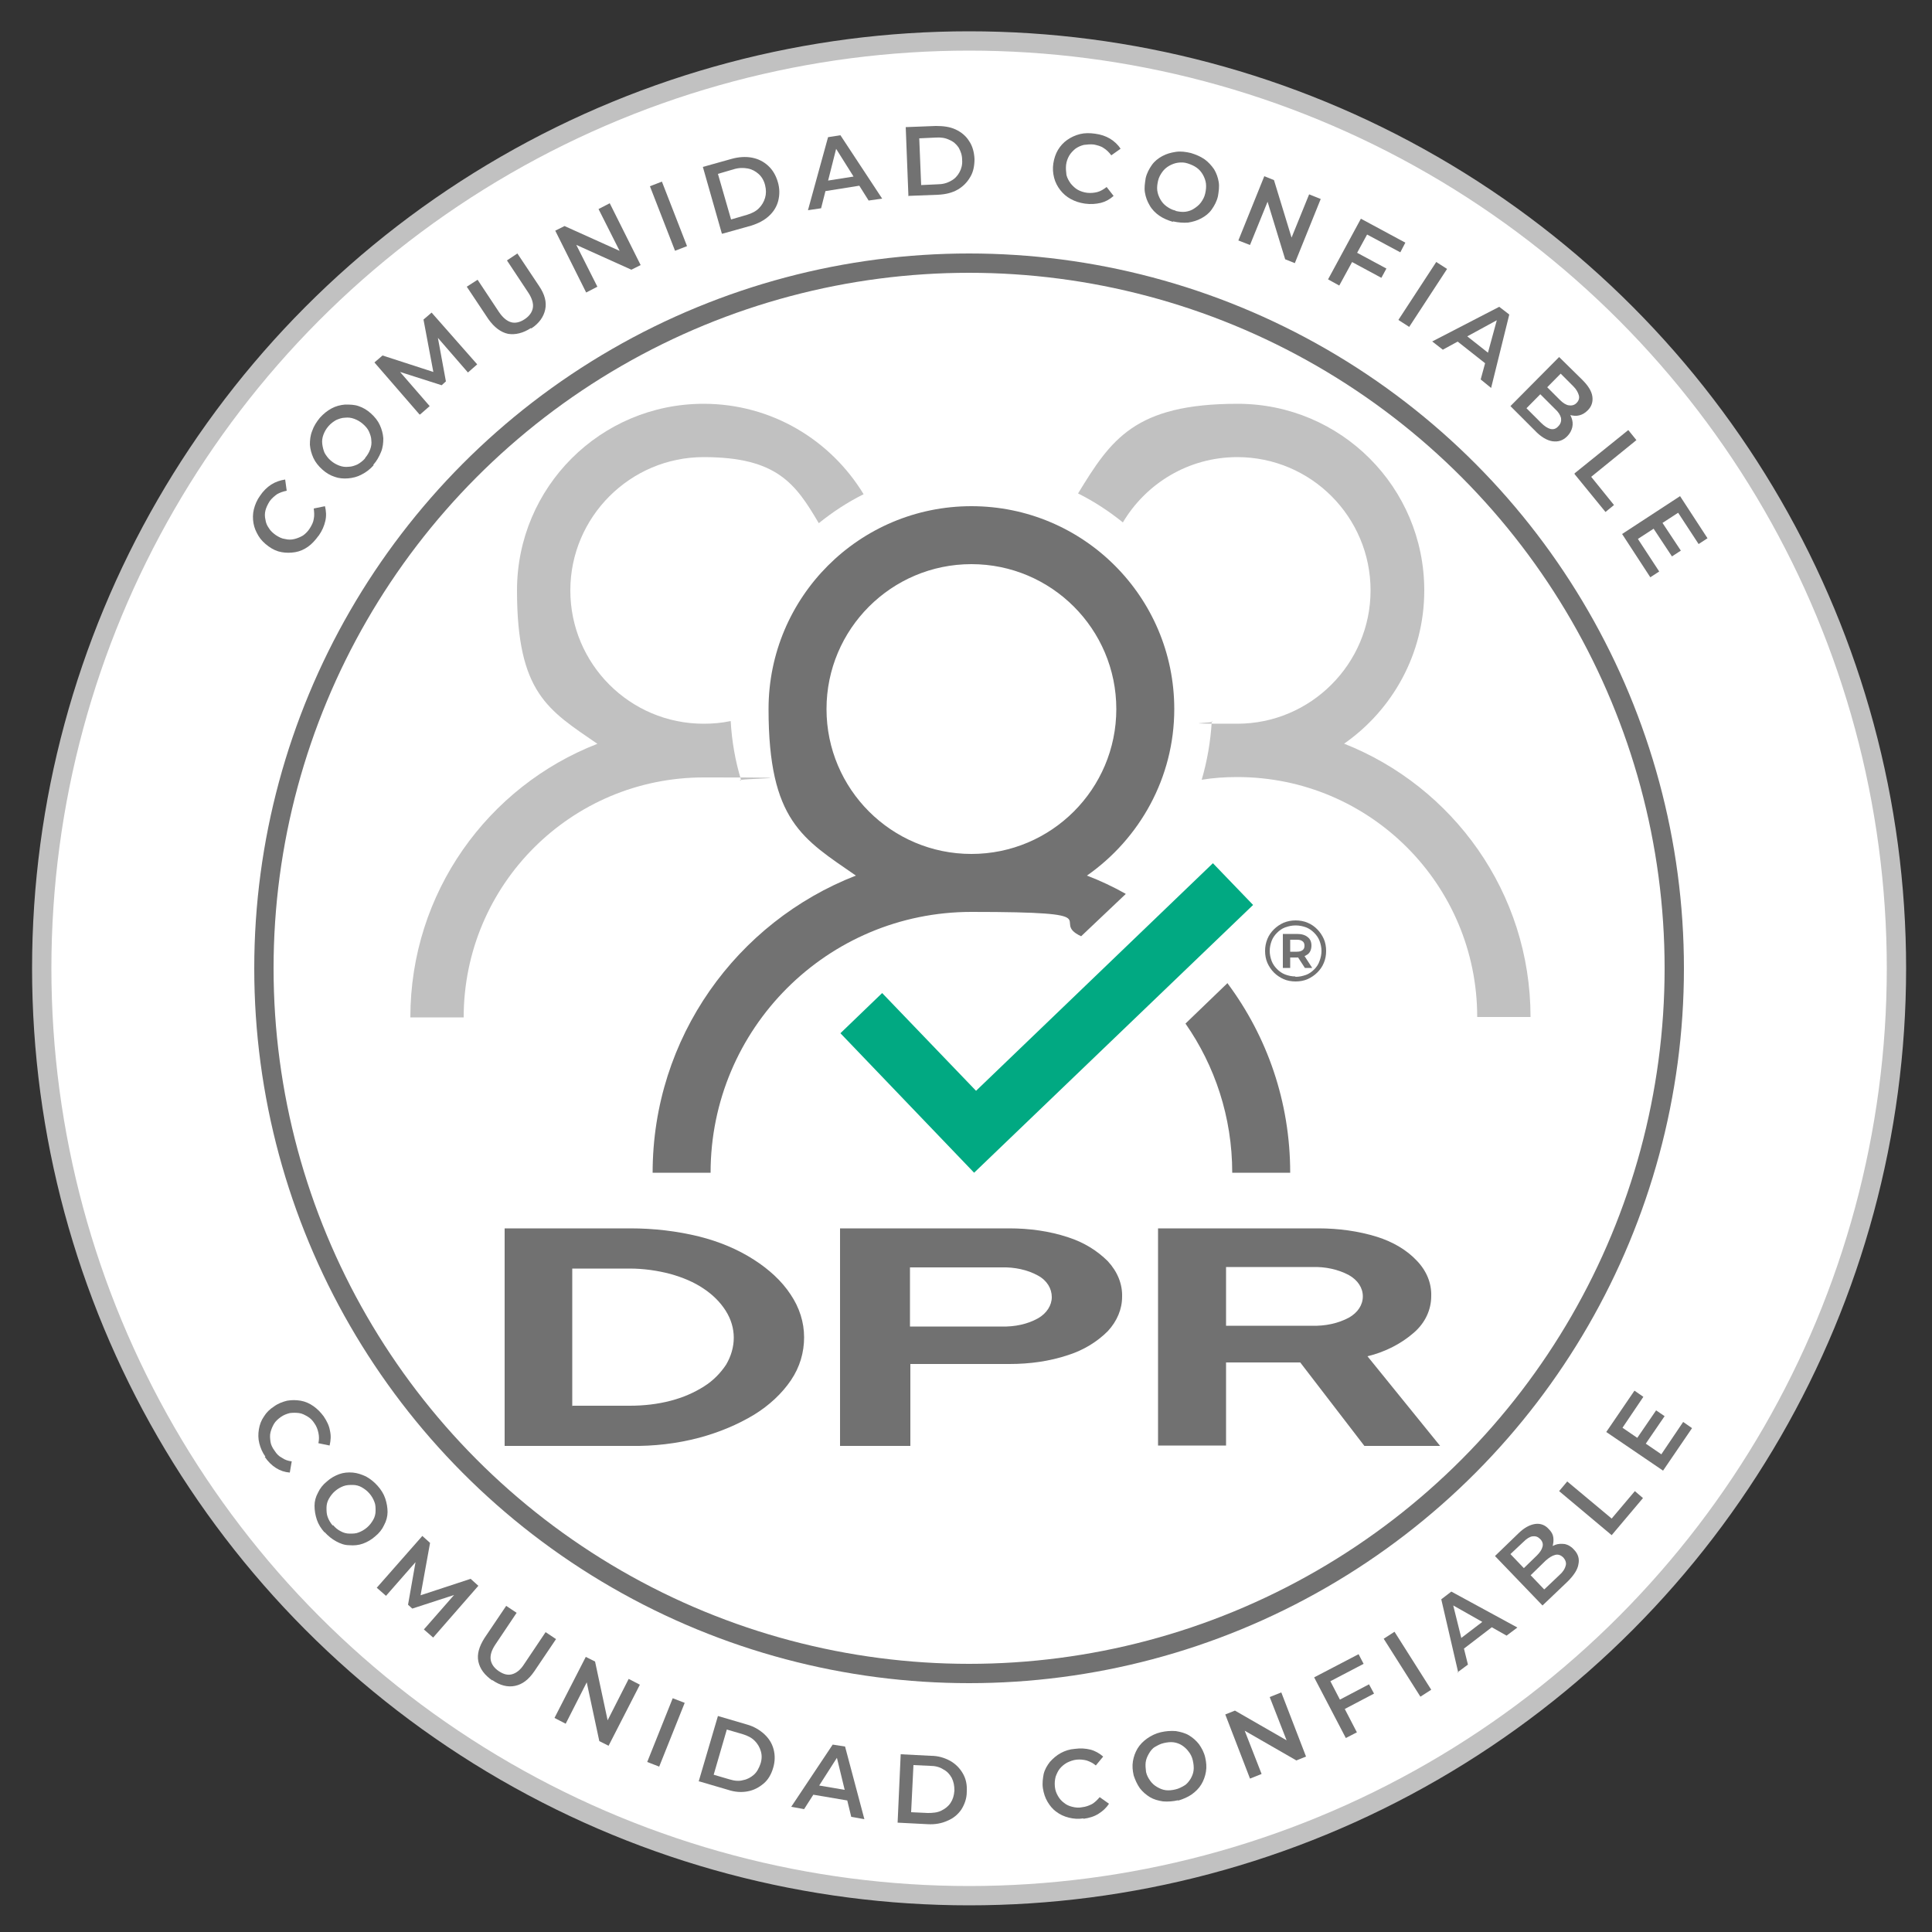 <?xml version="1.0" encoding="UTF-8"?>
<svg id="Capa_1" xmlns="http://www.w3.org/2000/svg" version="1.1" viewBox="0 0 500 500">
  <rect x="0" y="0" width="500" height="500" fill="#333333" stroke="none"/>
  <!-- Generator: Adobe Illustrator 29.2.1, SVG Export Plug-In . SVG Version: 2.1.0 Build 116)  -->
  <defs>
    <style>
      .st0 {
        fill: #727272;
      }

      .st1 {
        fill: #fff;
        stroke: #c1c1c1;
      }

      .st1, .st2 {
        stroke-miterlimit: 10;
        stroke-width: 5px;
      }

      .st3, .st4 {
        fill: #c1c1c1;
      }

      .st2 {
        fill: none;
        stroke: #717171;
      }

      .st5 {
        fill: #717171;
      }

      .st4 {
        opacity: .5;
      }

      .st4, .st6 {
        display: none;
      }

      .st7 {
        fill: #01a982;
      }
    </style>
  </defs>
  <circle class="st1" cx="250.8" cy="250.6" r="240"/>
  <circle class="st2" cx="250.8" cy="250.6" r="182.5"/>
  <g>
    <g>
      <g id="Path_1886">
        <path class="st5" d="M148.2,363.8h14.8c3.6,0,7.2-.4,10.6-1.3,3.1-.8,6.1-2.1,8.6-3.7,2.4-1.5,4.3-3.5,5.7-5.6,1.3-2.2,2-4.6,2-7,0-2.4-.7-4.8-2.1-7-1.4-2.2-3.3-4.1-5.7-5.7-2.5-1.7-5.4-2.9-8.6-3.8-3.4-.9-7-1.4-10.6-1.4h-14.8v35.6ZM130.6,374.2v-56.3h32.6c6,0,12,.7,17.7,2.1,5.2,1.3,10,3.3,14.2,6,3.9,2.5,7.2,5.5,9.5,9,2.3,3.4,3.5,7.2,3.5,11.1,0,3.9-1.1,7.7-3.4,11.1-2.3,3.4-5.6,6.5-9.5,8.9-4.3,2.6-9.1,4.6-14.3,6-5.7,1.5-11.7,2.2-17.7,2.1h-32.6Z"/>
      </g>
      <g id="Path_1887">
        <path class="st5" d="M217.4,374.2v-56.3h43.8c5.2,0,10.4.7,15.2,2.3,4.1,1.3,7.6,3.5,10.3,6.2,2.5,2.7,3.8,5.9,3.7,9.2,0,3.2-1.3,6.3-3.7,8.9-2.7,2.7-6.2,4.9-10.3,6.2-4.8,1.6-9.9,2.3-15.1,2.3h-25.7v21.2h-18.1ZM235.5,343.3h23.7c3.4.1,6.7-.6,9.4-2.1,2.3-1.3,3.6-3.4,3.6-5.5,0-2.2-1.2-4.3-3.6-5.6-2.7-1.5-6.1-2.2-9.4-2.1h-23.7v15.4Z"/>
      </g>
      <g id="Path_1888">
        <path class="st5" d="M299.7,374.2v-56.3h41.5c5.2,0,10.4.7,15.2,2.2,4.1,1.3,7.7,3.4,10.3,6.2,2.5,2.6,3.8,5.8,3.7,9.1,0,3.5-1.5,6.9-4.5,9.5-3.2,2.8-7.4,5-12,6.1l18.8,23.2h-19.6l-16.6-21.6h-19.2v21.5h-17.6ZM317.3,343.1h22.3c3.4.1,6.7-.6,9.5-2.1,2.3-1.3,3.6-3.3,3.6-5.5,0-2.2-1.3-4.2-3.6-5.5-2.8-1.5-6.1-2.2-9.5-2.1h-22.3v15.1Z"/>
      </g>
    </g>
    <g>
      <polygon class="st7" points="313.9 223.4 252.6 282.3 228.3 257 217.5 267.4 252.1 303.5 324.3 234.2 313.9 223.4"/>
      <path class="st0" d="M291.3,231.3c-3.2-1.8-6.6-3.4-10-4.7,13.6-9.5,22.6-25.3,22.6-43.1,0-29-23.5-52.5-52.5-52.5s-52.5,23.5-52.5,52.5,8.9,33.6,22.6,43.1c-30.8,12-52.6,41.9-52.6,76.9h15c0-37.3,30.2-67.5,67.5-67.5s19.8,2.3,28.4,6.3l11.5-10.9ZM213.9,183.5c0-20.7,16.8-37.5,37.5-37.5s37.5,16.8,37.5,37.5-16.8,37.5-37.5,37.5-37.5-16.8-37.5-37.5Z"/>
      <path class="st0" d="M317.7,254.4l-10.9,10.5c7.6,10.9,12.1,24.2,12.1,38.6h15c0-18.4-6-35.3-16.2-49Z"/>
    </g>
    <path class="st5" d="M335.3,254c-1.1,0-2.2-.2-3.1-.6s-1.8-1-2.5-1.7c-.7-.7-1.3-1.6-1.7-2.5s-.6-2-.6-3.1.2-2.1.6-3.1c.4-1,1-1.8,1.7-2.5.7-.7,1.6-1.3,2.5-1.7,1-.4,2-.6,3.1-.6s2.2.2,3.1.6c1,.4,1.8,1,2.5,1.7.7.7,1.3,1.6,1.7,2.5s.6,2,.6,3.1-.2,2.2-.6,3.1c-.4,1-1,1.8-1.7,2.5s-1.6,1.3-2.5,1.7-2,.6-3.1.6ZM335.3,252.8c1,0,1.8-.2,2.7-.5.8-.3,1.5-.8,2.1-1.4.6-.6,1.1-1.3,1.4-2.2.3-.8.5-1.7.5-2.6s-.2-1.8-.5-2.6c-.3-.8-.8-1.5-1.4-2.1-.6-.6-1.3-1.1-2.1-1.4-.8-.3-1.7-.5-2.7-.5s-1.8.2-2.7.5c-.8.3-1.5.8-2.1,1.4-.6.6-1.1,1.3-1.4,2.1-.3.8-.5,1.7-.5,2.6s.2,1.8.5,2.6c.3.8.8,1.5,1.4,2.1.6.6,1.3,1.1,2.1,1.4.8.3,1.7.5,2.6.5ZM332,250.5v-8.8h3.7c1.2,0,2.1.3,2.7.8.7.5,1,1.3,1,2.2s-.3,1.8-1,2.3c-.7.5-1.6.8-2.7.8h-1.8v2.7h-1.9ZM333.9,246.3h1.7c.6,0,1.1-.1,1.5-.4.4-.3.5-.7.5-1.2s-.2-.9-.5-1.1c-.4-.3-.8-.4-1.5-.4h-1.7v3.1ZM337.7,250.5l-2.2-3.4h1.9l2.2,3.4h-1.9Z"/>
  </g>
  <g class="st6">
    <path class="st0" d="M82.4,138.7c-.8,1.1-1.7,2.1-2.7,2.8-1,.7-2.1,1.2-3.3,1.4-1.2.2-2.4.2-3.5,0-1.2-.2-2.3-.7-3.4-1.5-1.1-.8-2-1.7-2.6-2.7-.6-1-1.1-2.1-1.3-3.3-.2-1.2-.2-2.4.1-3.6.3-1.2.8-2.4,1.6-3.5.8-1.2,1.8-2.2,2.9-2.9s2.3-1.1,3.6-1.3l.4,2.9c-1,.2-1.8.5-2.5.9-.7.5-1.4,1.1-1.9,1.8-.5.8-.9,1.6-1.1,2.4-.2.8-.2,1.6,0,2.4.1.8.4,1.5.9,2.2.4.7,1.1,1.3,1.8,1.8.8.5,1.5.9,2.4,1,.8.2,1.6.2,2.4,0,.8-.2,1.5-.5,2.2-.9.7-.5,1.3-1.1,1.8-1.9.5-.8.9-1.6,1-2.4.2-.9.1-1.8,0-2.7l2.9-.6c.3,1.2.4,2.5.1,3.8s-.8,2.5-1.7,3.8Z"/>
    <path class="st0" d="M96.7,120.4c-.9,1-1.9,1.8-3.1,2.4-1.1.6-2.3.9-3.5,1-1.2.1-2.4,0-3.5-.4-1.2-.4-2.2-1-3.2-1.9-1-.9-1.8-1.9-2.3-3-.5-1.1-.8-2.2-.9-3.4,0-1.2.1-2.4.6-3.6.4-1.2,1.1-2.3,2-3.4.9-1,1.9-1.8,3-2.4,1.1-.6,2.3-.9,3.5-1,1.2,0,2.4,0,3.5.4,1.2.4,2.2,1,3.2,1.9,1,.9,1.8,1.9,2.3,3,.5,1.1.8,2.2.9,3.4,0,1.2-.1,2.4-.6,3.6s-1.1,2.3-2,3.3ZM94.5,118.5c.6-.7,1-1.4,1.3-2.2.3-.8.4-1.6.3-2.3,0-.8-.3-1.6-.6-2.3s-.9-1.4-1.6-2-1.4-1-2.2-1.3c-.8-.3-1.6-.4-2.4-.3-.8,0-1.6.3-2.3.6-.7.4-1.4.9-2,1.6-.6.7-1,1.4-1.3,2.2-.3.8-.4,1.6-.3,2.4s.3,1.6.6,2.3c.4.7.9,1.4,1.6,2,.7.6,1.4,1,2.2,1.3.8.3,1.6.4,2.4.3.8,0,1.6-.3,2.3-.6.7-.4,1.4-.9,2-1.6Z"/>
    <path class="st0" d="M108.6,107.3l-11.7-13.5,2.1-1.8,14.5,4.7-1.1.9-2.8-14.9,2.1-1.8,11.8,13.4-2.4,2.1-8.5-9.8.5-.4,2.3,12.5-1.1,1-12.2-3.9.6-.5,8.5,9.8-2.4,2.1Z"/>
    <path class="st0" d="M137.4,84.9c-2,1.3-4,1.8-5.9,1.5-1.9-.4-3.6-1.7-5.1-3.8l-5.6-8.4,2.8-1.8,5.5,8.3c1,1.5,2.1,2.4,3.2,2.7,1.1.3,2.3,0,3.5-.8,1.2-.8,1.9-1.8,2.1-2.9.2-1.1-.2-2.5-1.2-4l-5.5-8.3,2.7-1.8,5.6,8.4c1.5,2.2,2,4.2,1.6,6.1-.4,1.9-1.6,3.6-3.6,4.9Z"/>
    <path class="st0" d="M151.7,75.7l-8-16,2.4-1.2,16.2,7.3-1.2.6-6.2-12.3,2.9-1.5,8,16-2.4,1.2-16.2-7.3,1.2-.6,6.2,12.3-2.9,1.5Z"/>
    <path class="st0" d="M174.7,64.9l-6.5-16.7,3.1-1.2,6.5,16.7-3.1,1.2Z"/>
    <path class="st0" d="M186.8,60.4l-4.9-17.2,7.5-2.1c1.8-.5,3.6-.6,5.2-.3,1.6.3,3,1,4.2,2.1,1.2,1.1,2,2.5,2.5,4.2.5,1.7.5,3.3.1,4.9-.4,1.5-1.2,2.8-2.4,3.9-1.2,1.1-2.7,1.9-4.6,2.5l-7.5,2.1ZM189.2,56.8l4.1-1.2c1.3-.4,2.3-.9,3.1-1.7.8-.8,1.3-1.7,1.6-2.7.3-1,.3-2.1,0-3.3-.3-1.2-.9-2.2-1.7-2.9-.8-.7-1.7-1.2-2.8-1.4-1.1-.2-2.3-.2-3.6.2l-4.1,1.2,3.4,11.8Z"/>
    <path class="st0" d="M209.1,54.4l5.2-18.9,3.2-.5,10.8,16.4-3.5.5-9.3-14.8,1.3-.2-4.3,17-3.4.5ZM212.1,49.7l.5-2.7,9.5-1.5,1.3,2.4-11.3,1.8Z"/>
    <path class="st0" d="M235.1,50.8l-.7-17.9,7.8-.3c1.9,0,3.6.2,5.1.9,1.5.7,2.7,1.7,3.5,3,.9,1.3,1.3,2.9,1.4,4.6,0,1.8-.3,3.4-1.1,4.7-.8,1.4-1.9,2.5-3.3,3.3-1.4.8-3.1,1.2-5,1.3l-7.8.3ZM238.3,47.9l4.3-.2c1.3,0,2.5-.3,3.5-.9,1-.5,1.7-1.3,2.2-2.2.5-.9.8-2,.7-3.2,0-1.3-.4-2.3-.9-3.2-.6-.9-1.4-1.6-2.4-2-1-.5-2.2-.7-3.5-.6l-4.3.2.5,12.2Z"/>
    <path class="st0" d="M280.8,52.7c-1.4-.2-2.6-.6-3.7-1.2-1.1-.6-2-1.4-2.7-2.3-.7-.9-1.3-2-1.6-3.2s-.4-2.4-.2-3.7.6-2.5,1.2-3.5c.6-1,1.4-1.9,2.4-2.6,1-.7,2.1-1.2,3.3-1.5,1.2-.3,2.5-.3,3.9-.1,1.5.2,2.7.6,3.9,1.3,1.1.7,2,1.5,2.7,2.6l-2.4,1.7c-.6-.8-1.2-1.4-2-1.9-.7-.5-1.6-.7-2.5-.9-.9-.1-1.8,0-2.6.1-.8.2-1.5.5-2.2,1-.6.5-1.2,1.1-1.6,1.8-.4.7-.7,1.5-.8,2.4-.1.9,0,1.8.1,2.6.2.8.6,1.5,1.1,2.2.5.6,1.1,1.2,1.8,1.6.7.4,1.6.7,2.5.8.9.1,1.8,0,2.6-.2.8-.2,1.6-.7,2.4-1.3l1.8,2.3c-1,.9-2.1,1.5-3.3,1.8-1.3.3-2.6.4-4.1.2Z"/>
    <path class="st0" d="M303.5,57.4c-1.3-.4-2.5-.9-3.5-1.6-1-.7-1.9-1.6-2.5-2.7-.6-1-1-2.1-1.2-3.3-.2-1.2,0-2.4.2-3.7.3-1.3.9-2.4,1.6-3.4.7-1,1.6-1.7,2.7-2.3,1.1-.6,2.2-.9,3.5-1.1s2.6,0,3.9.3c1.3.4,2.5.9,3.5,1.6,1,.7,1.8,1.6,2.5,2.6.6,1,1,2.1,1.2,3.3.2,1.2,0,2.5-.2,3.7-.3,1.3-.9,2.4-1.6,3.4-.7,1-1.6,1.7-2.7,2.3s-2.2.9-3.4,1.1c-1.3.1-2.5,0-3.9-.3ZM304.3,54.6c.9.2,1.7.3,2.5.2.8-.1,1.6-.4,2.2-.8s1.3-.9,1.8-1.6.9-1.4,1.1-2.3c.2-.9.3-1.7.2-2.6-.1-.8-.4-1.6-.8-2.3-.4-.7-.9-1.3-1.6-1.8-.7-.5-1.4-.8-2.3-1.1s-1.7-.3-2.5-.2-1.6.4-2.3.8-1.3.9-1.8,1.6-.9,1.4-1.1,2.3c-.2.9-.3,1.7-.2,2.5s.4,1.6.8,2.3c.4.7.9,1.3,1.6,1.8.7.5,1.4.9,2.3,1.1Z"/>
    <path class="st0" d="M320.5,62.2l6.7-16.6,2.5,1,5.2,17-1.3-.5,5.2-12.8,3,1.2-6.7,16.6-2.5-1-5.2-17,1.3.5-5.2,12.8-3.1-1.2Z"/>
    <path class="st0" d="M346.6,73.9l-2.9-1.6,8.5-15.7,11.5,6.2-1.3,2.5-8.6-4.6-7.2,13.2ZM351,65.3l7.8,4.2-1.3,2.4-7.8-4.2,1.3-2.4Z"/>
    <path class="st0" d="M361.9,82.8l9.8-15,2.8,1.8-9.8,15-2.8-1.8Z"/>
    <path class="st0" d="M370.6,88.4l17.4-9,2.6,2-4.7,19-2.7-2.2,4.6-16.9,1,.8-15.4,8.4-2.7-2.1ZM376.1,87.5l2.3-1.5,7.6,6-.9,2.6-9-7.1Z"/>
    <path class="st0" d="M390.9,105.1l12.6-12.7,6,5.9c1.5,1.5,2.4,2.9,2.6,4.3s-.2,2.6-1.2,3.6c-.7.7-1.4,1.1-2.2,1.3s-1.6.1-2.4-.1c-.8-.3-1.5-.7-2.1-1.3l1-.3c.7.7,1.2,1.5,1.5,2.3.3.8.4,1.6.2,2.5-.2.8-.6,1.6-1.3,2.3-1.1,1.1-2.3,1.5-3.8,1.3-1.4-.2-3-1.1-4.6-2.8l-6.3-6.3ZM395,105.6l3.8,3.8c.9.9,1.7,1.4,2.4,1.6.8.2,1.5,0,2.1-.7.6-.6.8-1.3.7-2.1-.2-.8-.7-1.6-1.6-2.4l-4-4,1.8-1.8,3.5,3.5c.8.8,1.6,1.3,2.3,1.4s1.4,0,2-.6c.6-.6.8-1.3.6-2-.2-.7-.6-1.5-1.4-2.3l-3.3-3.3-8.9,9Z"/>
    <path class="st0" d="M407.5,122.5l13.9-11.2,2.1,2.6-11.7,9.5,5.9,7.3-2.2,1.8-8-9.8Z"/>
    <path class="st0" d="M423.9,139.5l5.5,8.4-2.3,1.5-7.3-11.2,15-9.8,7.1,10.9-2.3,1.5-5.3-8.1-10.3,6.7ZM430.1,135.1l4.9,7.4-2.3,1.5-4.9-7.4,2.3-1.5Z"/>
  </g>
  <g class="st6">
    <path class="st0" d="M68.7,377c-.8-1.1-1.3-2.3-1.6-3.5-.3-1.2-.3-2.4-.1-3.6.2-1.2.6-2.3,1.3-3.3.6-1,1.5-1.9,2.6-2.6,1.1-.8,2.2-1.2,3.4-1.5,1.2-.2,2.3-.2,3.5,0,1.2.2,2.3.7,3.3,1.4,1,.7,1.9,1.6,2.7,2.7.8,1.2,1.4,2.4,1.6,3.7.3,1.3.2,2.5-.1,3.8l-2.9-.6c.2-.9.2-1.8,0-2.7-.2-.9-.5-1.7-1-2.4-.5-.8-1.1-1.4-1.8-1.8s-1.4-.8-2.2-.9-1.6-.1-2.4,0c-.8.2-1.6.5-2.3,1s-1.4,1.1-1.8,1.8c-.4.7-.7,1.4-.9,2.2s-.1,1.6,0,2.4.5,1.6,1.1,2.4c.5.8,1.1,1.4,1.9,1.8.7.5,1.6.8,2.5.9l-.5,2.9c-1.3-.1-2.5-.5-3.6-1.2s-2.1-1.7-2.9-2.9Z"/>
    <path class="st0" d="M84,396.6c-.9-1-1.6-2.1-2-3.3-.4-1.2-.6-2.4-.6-3.6,0-1.2.3-2.3.9-3.4.5-1.1,1.3-2.1,2.3-2.9,1-.9,2.1-1.5,3.2-1.9,1.1-.4,2.3-.5,3.5-.4,1.2.1,2.3.5,3.4,1,1.1.6,2.1,1.4,3,2.4.9,1,1.6,2.1,2,3.3.4,1.2.6,2.4.6,3.5s-.3,2.3-.9,3.4c-.5,1.1-1.3,2.1-2.3,2.9-1,.9-2.1,1.5-3.2,1.9-1.1.4-2.3.5-3.5.4-1.2,0-2.3-.4-3.4-1-1.1-.6-2.1-1.4-3-2.4ZM86.2,394.7c.6.7,1.2,1.2,2,1.6.7.4,1.5.6,2.3.6.8,0,1.6,0,2.3-.3.8-.3,1.5-.7,2.2-1.3.7-.6,1.2-1.3,1.6-2,.4-.7.6-1.5.6-2.3,0-.8,0-1.6-.3-2.3-.3-.8-.7-1.5-1.3-2.2-.6-.7-1.3-1.2-2-1.6-.7-.4-1.5-.6-2.3-.6-.8,0-1.6,0-2.4.3-.8.3-1.5.7-2.2,1.3-.7.6-1.2,1.3-1.6,2-.4.7-.6,1.5-.6,2.3s0,1.6.3,2.4.7,1.5,1.3,2.2Z"/>
    <path class="st0" d="M97.6,410.8l11.7-13.3,2,1.8-2.7,14.9-1.1-.9,14.3-4.7,2,1.8-11.7,13.4-2.4-2.1,8.5-9.7.5.4-12,3.9-1.1-1,2.2-12.5.6.5-8.5,9.7-2.4-2.1Z"/>
    <path class="st0" d="M127.4,434.9c-2-1.4-3.2-3-3.6-4.9-.4-1.9.2-3.9,1.6-6.1l5.6-8.3,2.7,1.8-5.5,8.2c-1,1.5-1.4,2.8-1.2,4,.2,1.1.9,2.1,2.1,2.9,1.2.8,2.3,1.1,3.4.8,1.1-.3,2.2-1.1,3.2-2.7l5.5-8.2,2.7,1.8-5.6,8.3c-1.5,2.2-3.1,3.4-5,3.8s-3.9-.1-5.9-1.5Z"/>
    <path class="st0" d="M143.5,444.6l8.1-15.8,2.4,1.2,3.7,17.3-1.2-.6,6.2-12.2,2.9,1.5-8.1,15.8-2.4-1.2-3.7-17.3,1.2.6-6.2,12.2-2.9-1.5Z"/>
    <path class="st0" d="M167.5,456l6.6-16.5,3.1,1.2-6.6,16.5-3.1-1.2Z"/>
    <path class="st0" d="M180.8,461.1l5-17,7.5,2.2c1.8.5,3.3,1.4,4.5,2.5,1.2,1.1,2,2.4,2.4,3.9s.4,3.1-.1,4.8c-.5,1.7-1.3,3.1-2.5,4.1s-2.5,1.7-4.1,2c-1.6.3-3.3.2-5.1-.4l-7.5-2.2ZM184.7,459.3l4.1,1.2c1.3.4,2.5.5,3.5.2,1.1-.2,2-.7,2.8-1.4s1.3-1.7,1.7-2.8c.4-1.2.4-2.3.1-3.3-.3-1-.8-1.9-1.6-2.7-.8-.8-1.8-1.3-3.1-1.7l-4.1-1.2-3.4,11.7Z"/>
    <path class="st0" d="M204.7,467.7l10.8-16.2,3.2.5,5,18.8-3.4-.6-4.1-16.9,1.3.2-9.4,14.7-3.3-.6ZM209,464.2l1.3-2.4,9.4,1.6.4,2.7-11.2-1.9Z"/>
    <path class="st0" d="M232.3,471.7l.8-17.7,7.8.4c1.9,0,3.5.5,5,1.3,1.4.8,2.5,1.9,3.3,3.3s1.1,2.9,1,4.7c0,1.8-.6,3.3-1.4,4.6-.9,1.3-2.1,2.3-3.6,2.9-1.5.7-3.2,1-5.1.9l-7.8-.4ZM235.8,469l4.3.2c1.3,0,2.5-.1,3.5-.6,1-.5,1.8-1.1,2.4-2s.9-1.9,1-3.2c0-1.3-.2-2.3-.7-3.3-.5-.9-1.2-1.7-2.2-2.2-.9-.6-2.1-.9-3.4-.9l-4.3-.2-.6,12.2Z"/>
    <path class="st0" d="M280.4,470.6c-1.4.2-2.6.1-3.8-.2s-2.3-.8-3.2-1.5c-1-.7-1.7-1.6-2.3-2.6-.6-1-1-2.2-1.2-3.5-.2-1.3,0-2.6.2-3.7.3-1.2.9-2.2,1.6-3.1.8-.9,1.7-1.7,2.8-2.3,1.1-.6,2.3-1,3.7-1.1,1.4-.2,2.8-.1,4,.2s2.4,1,3.3,1.8l-1.9,2.3c-.7-.6-1.5-1-2.4-1.3-.8-.2-1.7-.3-2.6-.2-.9.1-1.7.4-2.5.8-.7.4-1.3.9-1.8,1.5-.5.6-.8,1.3-1.1,2.1-.2.8-.3,1.6-.2,2.6s.4,1.7.8,2.4c.4.7.9,1.3,1.6,1.8.6.5,1.3.8,2.1,1,.8.2,1.7.3,2.6.1.9-.1,1.7-.4,2.5-.8.7-.4,1.4-1.1,2-1.8l2.4,1.7c-.7,1.1-1.6,1.9-2.7,2.6-1.1.7-2.4,1.1-3.9,1.3Z"/>
    <path class="st0" d="M304.9,465.9c-1.3.3-2.6.4-3.9.3-1.3-.2-2.4-.5-3.4-1.1-1-.6-1.9-1.4-2.6-2.3-.7-1-1.2-2.1-1.6-3.3-.3-1.3-.4-2.5-.2-3.7.2-1.2.6-2.3,1.2-3.3.6-1,1.5-1.9,2.5-2.6,1-.7,2.2-1.3,3.5-1.6,1.3-.3,2.6-.4,3.9-.3,1.2.2,2.4.5,3.4,1.1,1,.6,1.9,1.4,2.6,2.3.7,1,1.3,2.1,1.6,3.4.3,1.3.4,2.5.2,3.7-.2,1.2-.6,2.3-1.2,3.3s-1.5,1.9-2.5,2.6c-1,.7-2.2,1.2-3.5,1.6ZM304.2,463.1c.9-.2,1.6-.6,2.3-1s1.2-1.1,1.6-1.7c.4-.7.7-1.4.8-2.2.1-.8,0-1.7-.2-2.6-.2-.9-.6-1.7-1.1-2.3-.5-.7-1.1-1.2-1.7-1.6s-1.4-.7-2.2-.8c-.8-.1-1.6,0-2.5.2-.9.2-1.6.6-2.3,1s-1.2,1.1-1.6,1.8c-.4.7-.7,1.4-.8,2.2-.1.8,0,1.7.1,2.5.2.9.6,1.6,1.1,2.3.5.7,1.1,1.2,1.8,1.6.7.4,1.4.7,2.2.8.8.1,1.7,0,2.5-.2Z"/>
    <path class="st0" d="M323.5,460.3l-6.4-16.6,2.5-1,15.3,8.8-1.3.5-5-12.8,3-1.2,6.4,16.6-2.5,1-15.3-8.8,1.3-.5,5,12.8-3,1.2Z"/>
    <path class="st0" d="M351.2,448.3l-2.9,1.5-8.2-15.7,11.5-6,1.3,2.5-8.6,4.5,6.9,13.3ZM346.5,440l7.8-4.1,1.3,2.4-7.8,4.1-1.3-2.4Z"/>
    <path class="st0" d="M367.6,439.1l-9.5-15,2.8-1.8,9.5,15-2.8,1.8Z"/>
    <path class="st0" d="M377.4,432.9l-4.4-19,2.6-2,17.1,9.3-2.8,2.1-15.2-8.6,1-.8,4.2,16.9-2.7,2ZM377.8,427.4l-.8-2.6,7.6-5.8,2.3,1.5-9,6.9Z"/>
    <path class="st0" d="M399.2,415.5l-12.3-12.8,6-5.8c1.5-1.5,3-2.3,4.4-2.5,1.4-.2,2.6.3,3.5,1.3.7.7,1.1,1.4,1.2,2.2.1.8,0,1.6-.2,2.3s-.7,1.5-1.3,2.1l-.3-1c.7-.7,1.5-1.2,2.3-1.5.8-.3,1.6-.3,2.5-.2.8.2,1.6.6,2.3,1.4,1.1,1.1,1.5,2.4,1.2,3.8-.2,1.4-1.2,2.9-2.8,4.5l-6.4,6.1ZM399.7,411.3l3.9-3.7c.9-.8,1.4-1.6,1.6-2.4.2-.7,0-1.4-.6-2.1-.6-.6-1.3-.9-2.1-.7-.8.2-1.6.7-2.5,1.5l-4,3.9-1.8-1.8,3.5-3.4c.8-.8,1.3-1.5,1.5-2.3.2-.7,0-1.4-.6-2-.6-.6-1.2-.8-2-.7-.7.1-1.5.6-2.3,1.4l-3.4,3.2,8.7,9.1Z"/>
    <path class="st0" d="M417.1,397.3l-13.6-11.4,2.1-2.5,11.5,9.6,6-7.1,2.1,1.8-8.1,9.6Z"/>
    <path class="st0" d="M430,376.3l5.6-8.3,2.3,1.6-7.5,11-14.7-10,7.3-10.7,2.3,1.6-5.4,8,10.1,6.9ZM423.6,372.3l5-7.3,2.2,1.5-5,7.3-2.2-1.5Z"/>
  </g>
  <path class="st3" d="M191.8,201.9c-1.5-4.9-2.4-10-2.7-15.3-2.3.5-4.6.7-7,.7-19.1,0-34.5-15.5-34.5-34.5s15.5-34.5,34.5-34.5,23.8,6.9,29.8,17.1c3.6-2.9,7.4-5.4,11.6-7.5-8.5-14-23.8-23.4-41.4-23.4-26.7,0-48.3,21.6-48.3,48.3s8.2,31,20.8,39.7c-28.3,11-48.4,38.5-48.4,70.8h13.8c0-34.3,27.8-62.1,62.1-62.1s6.5.3,9.6.8Z"/>
  <path class="st3" d="M347.8,192.5c12.5-8.7,20.8-23.2,20.8-39.7,0-26.7-21.6-48.3-48.3-48.3s-32.8,9.3-41.3,23.2c4.2,2.1,8,4.6,11.6,7.5,6-10.1,17-16.9,29.6-16.9,19.1,0,34.5,15.5,34.5,34.5s-15.5,34.5-34.5,34.5-4.5-.2-6.6-.6c-.3,5.2-1.2,10.3-2.6,15.1,3-.5,6.1-.7,9.2-.7,34.3,0,62.1,27.8,62.1,62.1h13.8c0-32.2-20.1-59.7-48.4-70.8Z"/>
  <circle class="st4" cx="132" cy="380.2" r="5"/>
  <circle class="st4" cx="369.5" cy="380.2" r="5"/>
  <g>
    <path class="st0" d="M82.4,138.7c-.8,1.1-1.7,2.1-2.7,2.8-1,.7-2.1,1.2-3.3,1.4-1.2.2-2.4.2-3.5,0-1.2-.2-2.3-.7-3.4-1.5-1.1-.8-2-1.7-2.6-2.7-.6-1-1.1-2.1-1.3-3.3-.2-1.2-.2-2.4.1-3.6.3-1.2.8-2.4,1.6-3.5.8-1.2,1.8-2.2,2.9-2.9s2.3-1.1,3.6-1.3l.4,2.9c-1,.2-1.8.5-2.5.9-.7.5-1.4,1.1-1.9,1.8-.5.8-.9,1.6-1.1,2.4-.2.8-.2,1.6,0,2.4.1.8.4,1.5.9,2.2.4.7,1.1,1.3,1.8,1.8.8.5,1.5.9,2.4,1,.8.2,1.6.2,2.4,0,.8-.2,1.5-.5,2.2-.9.7-.5,1.3-1.1,1.8-1.9.5-.8.9-1.6,1-2.4.2-.9.1-1.8,0-2.7l2.9-.6c.3,1.2.4,2.5.1,3.8s-.8,2.5-1.7,3.8Z"/>
    <path class="st0" d="M96.7,120.4c-.9,1-1.9,1.8-3.1,2.4-1.1.6-2.3.9-3.5,1-1.2.1-2.4,0-3.5-.4-1.2-.4-2.2-1-3.2-1.9-1-.9-1.8-1.9-2.3-3-.5-1.1-.8-2.2-.9-3.4,0-1.2.1-2.4.6-3.6.4-1.2,1.1-2.3,2-3.4.9-1,1.9-1.8,3-2.4,1.1-.6,2.3-.9,3.5-1,1.2,0,2.4,0,3.5.4,1.2.4,2.2,1,3.2,1.9,1,.9,1.8,1.9,2.3,3,.5,1.1.8,2.2.9,3.4,0,1.2-.1,2.4-.6,3.6s-1.1,2.3-2,3.3ZM94.5,118.5c.6-.7,1-1.4,1.3-2.2.3-.8.4-1.6.3-2.3,0-.8-.3-1.6-.6-2.3s-.9-1.4-1.6-2-1.4-1-2.2-1.3c-.8-.3-1.6-.4-2.4-.3-.8,0-1.6.3-2.3.6-.7.4-1.4.9-2,1.6-.6.7-1,1.4-1.3,2.2-.3.8-.4,1.6-.3,2.4s.3,1.6.6,2.3c.4.7.9,1.4,1.6,2,.7.6,1.4,1,2.2,1.3.8.3,1.6.4,2.4.3.8,0,1.6-.3,2.3-.6.7-.4,1.4-.9,2-1.6Z"/>
    <path class="st0" d="M108.6,107.3l-11.7-13.5,2.1-1.8,14.5,4.7-1.1.9-2.8-14.9,2.1-1.8,11.8,13.4-2.4,2.1-8.5-9.8.5-.4,2.3,12.5-1.1,1-12.2-3.9.6-.5,8.5,9.8-2.4,2.1Z"/>
    <path class="st0" d="M137.4,84.9c-2,1.3-4,1.8-5.9,1.5-1.9-.4-3.6-1.7-5.1-3.8l-5.6-8.4,2.8-1.8,5.5,8.3c1,1.5,2.1,2.4,3.2,2.7,1.1.3,2.3,0,3.5-.8,1.2-.8,1.9-1.8,2.1-2.9.2-1.1-.2-2.5-1.2-4l-5.5-8.3,2.7-1.8,5.6,8.4c1.5,2.2,2,4.2,1.6,6.1-.4,1.9-1.6,3.6-3.6,4.9Z"/>
    <path class="st0" d="M151.7,75.7l-8-16,2.4-1.2,16.2,7.3-1.2.6-6.2-12.3,2.9-1.5,8,16-2.4,1.2-16.2-7.3,1.2-.6,6.2,12.3-2.9,1.5Z"/>
    <path class="st0" d="M174.7,64.9l-6.5-16.7,3.1-1.2,6.5,16.7-3.1,1.2Z"/>
    <path class="st0" d="M186.8,60.4l-4.9-17.2,7.5-2.1c1.8-.5,3.6-.6,5.2-.3,1.6.3,3,1,4.2,2.1,1.2,1.1,2,2.5,2.5,4.2.5,1.7.5,3.3.1,4.9-.4,1.5-1.2,2.8-2.4,3.9-1.2,1.1-2.7,1.9-4.6,2.5l-7.5,2.1ZM189.2,56.8l4.1-1.2c1.3-.4,2.3-.9,3.1-1.7.8-.8,1.3-1.7,1.6-2.7.3-1,.3-2.1,0-3.3-.3-1.2-.9-2.2-1.7-2.9-.8-.7-1.7-1.2-2.8-1.4-1.1-.2-2.3-.2-3.6.2l-4.1,1.2,3.4,11.8Z"/>
    <path class="st0" d="M209.1,54.4l5.2-18.9,3.2-.5,10.8,16.4-3.5.5-9.3-14.8,1.3-.2-4.3,17-3.4.5ZM212.1,49.7l.5-2.7,9.5-1.5,1.3,2.4-11.3,1.8Z"/>
    <path class="st0" d="M235.1,50.8l-.7-17.9,7.8-.3c1.9,0,3.6.2,5.1.9,1.5.7,2.7,1.7,3.5,3,.9,1.3,1.3,2.9,1.4,4.6,0,1.8-.3,3.4-1.1,4.7-.8,1.4-1.9,2.5-3.3,3.3-1.4.8-3.1,1.2-5,1.3l-7.8.3ZM238.3,47.9l4.3-.2c1.3,0,2.5-.3,3.5-.9,1-.5,1.7-1.3,2.2-2.2.5-.9.8-2,.7-3.2,0-1.3-.4-2.3-.9-3.2-.6-.9-1.4-1.6-2.4-2-1-.5-2.2-.7-3.5-.6l-4.3.2.5,12.2Z"/>
    <path class="st0" d="M280.8,52.7c-1.4-.2-2.6-.6-3.7-1.2-1.1-.6-2-1.4-2.7-2.3-.7-.9-1.3-2-1.6-3.2s-.4-2.4-.2-3.7.6-2.5,1.2-3.5c.6-1,1.4-1.9,2.4-2.6,1-.7,2.1-1.2,3.3-1.5,1.2-.3,2.5-.3,3.9-.1,1.5.2,2.7.6,3.9,1.3,1.1.7,2,1.5,2.7,2.6l-2.4,1.7c-.6-.8-1.2-1.4-2-1.9-.7-.5-1.6-.7-2.5-.9-.9-.1-1.8,0-2.6.1-.8.2-1.5.5-2.2,1-.6.5-1.2,1.1-1.6,1.8-.4.7-.7,1.5-.8,2.4-.1.9,0,1.8.1,2.6.2.8.6,1.5,1.1,2.2.5.6,1.1,1.2,1.8,1.6.7.4,1.6.7,2.5.8.9.1,1.8,0,2.6-.2.8-.2,1.6-.7,2.4-1.3l1.8,2.3c-1,.9-2.1,1.5-3.3,1.8-1.3.3-2.6.4-4.1.2Z"/>
    <path class="st0" d="M303.5,57.4c-1.3-.4-2.5-.9-3.5-1.6-1-.7-1.9-1.6-2.5-2.7-.6-1-1-2.1-1.2-3.3-.2-1.2,0-2.4.2-3.7.3-1.3.9-2.4,1.6-3.4.7-1,1.6-1.7,2.7-2.3,1.1-.6,2.2-.9,3.5-1.1s2.6,0,3.9.3c1.3.4,2.5.9,3.5,1.6,1,.7,1.8,1.6,2.5,2.6.6,1,1,2.1,1.2,3.3.2,1.2,0,2.5-.2,3.7-.3,1.3-.9,2.4-1.6,3.4-.7,1-1.6,1.7-2.7,2.3s-2.2.9-3.4,1.1c-1.3.1-2.5,0-3.9-.3ZM304.3,54.6c.9.2,1.7.3,2.5.2.8-.1,1.6-.4,2.2-.8s1.3-.9,1.8-1.6.9-1.4,1.1-2.3c.2-.9.3-1.7.2-2.6-.1-.8-.4-1.6-.8-2.3-.4-.7-.9-1.3-1.6-1.8-.7-.5-1.4-.8-2.3-1.1s-1.7-.3-2.5-.2-1.6.4-2.3.8-1.3.9-1.8,1.6-.9,1.4-1.1,2.3c-.2.9-.3,1.7-.2,2.5s.4,1.6.8,2.3c.4.7.9,1.3,1.6,1.8.7.5,1.4.9,2.3,1.1Z"/>
    <path class="st0" d="M320.5,62.2l6.7-16.6,2.5,1,5.2,17-1.3-.5,5.2-12.8,3,1.2-6.7,16.6-2.5-1-5.2-17,1.3.5-5.2,12.8-3.1-1.2Z"/>
    <path class="st0" d="M346.6,73.9l-2.9-1.6,8.5-15.7,11.5,6.2-1.3,2.5-8.6-4.6-7.2,13.2ZM351,65.3l7.8,4.2-1.3,2.4-7.8-4.2,1.3-2.4Z"/>
    <path class="st0" d="M361.9,82.8l9.8-15,2.8,1.8-9.8,15-2.8-1.8Z"/>
    <path class="st0" d="M370.6,88.4l17.4-9,2.6,2-4.7,19-2.7-2.2,4.6-16.9,1,.8-15.4,8.4-2.7-2.1ZM376.1,87.5l2.3-1.5,7.6,6-.9,2.6-9-7.1Z"/>
    <path class="st0" d="M390.9,105.1l12.6-12.7,6,5.9c1.5,1.5,2.4,2.9,2.6,4.3s-.2,2.6-1.2,3.6c-.7.7-1.4,1.1-2.2,1.3s-1.6.1-2.4-.1c-.8-.3-1.5-.7-2.1-1.3l1-.3c.7.7,1.2,1.5,1.5,2.3.3.8.4,1.6.2,2.5-.2.8-.6,1.6-1.3,2.3-1.1,1.1-2.3,1.5-3.8,1.3-1.4-.2-3-1.1-4.6-2.8l-6.3-6.3ZM395,105.6l3.8,3.8c.9.9,1.7,1.4,2.4,1.6.8.2,1.5,0,2.1-.7.6-.6.8-1.3.7-2.1-.2-.8-.7-1.6-1.6-2.4l-4-4,1.8-1.8,3.5,3.5c.8.8,1.6,1.3,2.3,1.4s1.4,0,2-.6c.6-.6.8-1.3.6-2-.2-.7-.6-1.5-1.4-2.3l-3.3-3.3-8.9,9Z"/>
    <path class="st0" d="M407.5,122.5l13.9-11.2,2.1,2.6-11.7,9.5,5.9,7.3-2.2,1.8-8-9.8Z"/>
    <path class="st0" d="M423.9,139.5l5.5,8.4-2.3,1.5-7.3-11.2,15-9.8,7.1,10.9-2.3,1.5-5.3-8.1-10.3,6.7ZM430.1,135.1l4.9,7.4-2.3,1.5-4.9-7.4,2.3-1.5Z"/>
  </g>
  <g>
    <path class="st0" d="M68.7,377c-.8-1.1-1.3-2.3-1.6-3.5-.3-1.2-.3-2.4-.1-3.6.2-1.2.6-2.3,1.3-3.3.6-1,1.5-1.9,2.6-2.6,1.1-.8,2.2-1.2,3.4-1.5,1.2-.2,2.3-.2,3.5,0,1.2.2,2.3.7,3.3,1.4,1,.7,1.9,1.6,2.7,2.7.8,1.2,1.4,2.4,1.6,3.7.3,1.3.2,2.5-.1,3.8l-2.9-.6c.2-.9.2-1.8,0-2.7-.2-.9-.5-1.7-1-2.4-.5-.8-1.1-1.4-1.8-1.8s-1.4-.8-2.2-.9-1.6-.1-2.4,0c-.8.2-1.6.5-2.3,1s-1.4,1.1-1.8,1.8c-.4.7-.7,1.4-.9,2.2s-.1,1.6,0,2.4.5,1.6,1.1,2.4c.5.8,1.1,1.4,1.9,1.8.7.5,1.6.8,2.5.9l-.5,2.9c-1.3-.1-2.5-.5-3.6-1.2s-2.1-1.7-2.9-2.9Z"/>
    <path class="st0" d="M84,396.6c-.9-1-1.6-2.1-2-3.3-.4-1.2-.6-2.4-.6-3.6,0-1.2.3-2.3.9-3.4.5-1.1,1.3-2.1,2.3-2.9,1-.9,2.1-1.5,3.2-1.9,1.1-.4,2.3-.5,3.5-.4,1.2.1,2.3.5,3.4,1,1.1.6,2.1,1.4,3,2.4.9,1,1.6,2.1,2,3.3.4,1.2.6,2.4.6,3.5s-.3,2.3-.9,3.4c-.5,1.1-1.3,2.1-2.3,2.9-1,.9-2.1,1.5-3.2,1.9-1.1.4-2.3.5-3.5.4-1.2,0-2.3-.4-3.4-1-1.1-.6-2.1-1.4-3-2.4ZM86.2,394.7c.6.7,1.2,1.2,2,1.6.7.4,1.5.6,2.3.6.8,0,1.6,0,2.3-.3.8-.3,1.5-.7,2.2-1.3.7-.6,1.2-1.3,1.6-2,.4-.7.6-1.5.6-2.3,0-.8,0-1.6-.3-2.3-.3-.8-.7-1.5-1.3-2.2-.6-.7-1.3-1.2-2-1.6-.7-.4-1.5-.6-2.3-.6-.8,0-1.6,0-2.4.3-.8.3-1.5.7-2.2,1.3-.7.6-1.2,1.3-1.6,2-.4.7-.6,1.5-.6,2.3s0,1.6.3,2.4.7,1.5,1.3,2.2Z"/>
    <path class="st0" d="M97.6,410.8l11.7-13.3,2,1.8-2.7,14.9-1.1-.9,14.3-4.7,2,1.8-11.7,13.4-2.4-2.1,8.5-9.7.5.4-12,3.9-1.1-1,2.2-12.5.6.5-8.5,9.7-2.4-2.1Z"/>
    <path class="st0" d="M127.4,434.9c-2-1.4-3.2-3-3.6-4.9-.4-1.9.2-3.9,1.6-6.1l5.6-8.3,2.7,1.8-5.5,8.2c-1,1.5-1.4,2.8-1.2,4,.2,1.1.9,2.1,2.1,2.9,1.2.8,2.3,1.1,3.4.8,1.1-.3,2.2-1.1,3.2-2.7l5.5-8.2,2.7,1.8-5.6,8.3c-1.5,2.2-3.1,3.4-5,3.8s-3.9-.1-5.9-1.5Z"/>
    <path class="st0" d="M143.5,444.6l8.1-15.8,2.4,1.2,3.7,17.3-1.2-.6,6.2-12.2,2.9,1.5-8.1,15.8-2.4-1.2-3.7-17.3,1.2.6-6.2,12.2-2.9-1.5Z"/>
    <path class="st0" d="M167.5,456l6.6-16.5,3.1,1.2-6.6,16.5-3.1-1.2Z"/>
    <path class="st0" d="M180.8,461.1l5-17,7.5,2.2c1.8.5,3.3,1.4,4.5,2.5,1.2,1.1,2,2.4,2.4,3.9s.4,3.1-.1,4.8c-.5,1.7-1.3,3.1-2.5,4.1s-2.5,1.7-4.1,2c-1.6.3-3.3.2-5.1-.4l-7.5-2.2ZM184.7,459.3l4.1,1.2c1.3.4,2.5.5,3.5.2,1.1-.2,2-.7,2.8-1.4s1.3-1.7,1.7-2.8c.4-1.2.4-2.3.1-3.3-.3-1-.8-1.9-1.6-2.7-.8-.8-1.8-1.3-3.1-1.7l-4.1-1.2-3.4,11.7Z"/>
    <path class="st0" d="M204.7,467.7l10.8-16.2,3.2.5,5,18.8-3.4-.6-4.1-16.9,1.3.2-9.4,14.7-3.3-.6ZM209,464.2l1.3-2.4,9.4,1.6.4,2.7-11.2-1.9Z"/>
    <path class="st0" d="M232.3,471.7l.8-17.7,7.8.4c1.9,0,3.5.5,5,1.3,1.4.8,2.5,1.9,3.3,3.3s1.1,2.9,1,4.7c0,1.8-.6,3.3-1.4,4.6-.9,1.3-2.1,2.3-3.6,2.9-1.5.7-3.2,1-5.1.9l-7.8-.4ZM235.8,469l4.3.2c1.3,0,2.5-.1,3.5-.6,1-.5,1.8-1.1,2.4-2s.9-1.9,1-3.2c0-1.3-.2-2.3-.7-3.3-.5-.9-1.2-1.7-2.2-2.2-.9-.6-2.1-.9-3.4-.9l-4.3-.2-.6,12.2Z"/>
    <path class="st0" d="M280.4,470.6c-1.4.2-2.6.1-3.8-.2s-2.3-.8-3.2-1.5c-1-.7-1.7-1.6-2.3-2.6-.6-1-1-2.2-1.2-3.5-.2-1.3,0-2.6.2-3.7.3-1.2.9-2.2,1.6-3.1.8-.9,1.7-1.7,2.8-2.3,1.1-.6,2.3-1,3.7-1.1,1.4-.2,2.8-.1,4,.2s2.4,1,3.3,1.8l-1.9,2.3c-.7-.6-1.5-1-2.4-1.3-.8-.2-1.7-.3-2.6-.2-.9.1-1.7.4-2.5.8-.7.4-1.3.9-1.8,1.5-.5.6-.8,1.3-1.1,2.1-.2.8-.3,1.6-.2,2.6s.4,1.7.8,2.4c.4.7.9,1.3,1.6,1.8.6.5,1.3.8,2.1,1,.8.2,1.7.3,2.6.1.9-.1,1.7-.4,2.5-.8.7-.4,1.4-1.1,2-1.8l2.4,1.7c-.7,1.1-1.6,1.9-2.7,2.6-1.1.7-2.4,1.1-3.9,1.3Z"/>
    <path class="st0" d="M304.9,465.9c-1.3.3-2.6.4-3.9.3-1.3-.2-2.4-.5-3.4-1.1-1-.6-1.9-1.4-2.6-2.3-.7-1-1.2-2.1-1.6-3.3-.3-1.3-.4-2.5-.2-3.7.2-1.2.6-2.3,1.2-3.3.6-1,1.5-1.9,2.5-2.6,1-.7,2.2-1.3,3.5-1.6,1.3-.3,2.6-.4,3.9-.3,1.2.2,2.4.5,3.4,1.1,1,.6,1.9,1.4,2.6,2.3.7,1,1.3,2.1,1.6,3.4.3,1.3.4,2.5.2,3.7-.2,1.2-.6,2.3-1.2,3.3s-1.5,1.9-2.5,2.6c-1,.7-2.2,1.2-3.5,1.6ZM304.2,463.1c.9-.2,1.6-.6,2.3-1s1.2-1.1,1.6-1.7c.4-.7.7-1.4.8-2.2.1-.8,0-1.7-.2-2.6-.2-.9-.6-1.7-1.1-2.3-.5-.7-1.1-1.2-1.7-1.6s-1.4-.7-2.2-.8c-.8-.1-1.6,0-2.5.2-.9.2-1.6.6-2.3,1s-1.2,1.1-1.6,1.8c-.4.7-.7,1.4-.8,2.2-.1.8,0,1.7.1,2.5.2.9.6,1.6,1.1,2.3.5.7,1.1,1.2,1.8,1.6.7.4,1.4.7,2.2.8.8.1,1.7,0,2.5-.2Z"/>
    <path class="st0" d="M323.5,460.3l-6.4-16.6,2.5-1,15.3,8.8-1.3.5-5-12.8,3-1.2,6.4,16.6-2.5,1-15.3-8.8,1.3-.5,5,12.8-3,1.2Z"/>
    <path class="st0" d="M351.2,448.3l-2.9,1.5-8.2-15.7,11.5-6,1.3,2.5-8.6,4.5,6.9,13.3ZM346.5,440l7.8-4.1,1.3,2.4-7.8,4.1-1.3-2.4Z"/>
    <path class="st0" d="M367.6,439.1l-9.5-15,2.8-1.8,9.5,15-2.8,1.8Z"/>
    <path class="st0" d="M377.4,432.9l-4.4-19,2.6-2,17.1,9.3-2.8,2.1-15.2-8.6,1-.8,4.2,16.9-2.7,2ZM377.8,427.4l-.8-2.6,7.6-5.8,2.3,1.5-9,6.9Z"/>
    <path class="st0" d="M399.2,415.5l-12.3-12.8,6-5.8c1.5-1.5,3-2.3,4.4-2.5,1.4-.2,2.6.3,3.5,1.3.7.7,1.1,1.4,1.2,2.2.1.8,0,1.6-.2,2.3s-.7,1.5-1.3,2.1l-.3-1c.7-.7,1.5-1.2,2.3-1.5.8-.3,1.6-.3,2.5-.2.8.2,1.6.6,2.3,1.4,1.1,1.1,1.5,2.4,1.2,3.8-.2,1.4-1.2,2.9-2.8,4.5l-6.4,6.1ZM399.7,411.3l3.9-3.7c.9-.8,1.4-1.6,1.6-2.4.2-.7,0-1.4-.6-2.1-.6-.6-1.3-.9-2.1-.7-.8.2-1.6.7-2.5,1.5l-4,3.9-1.8-1.8,3.5-3.4c.8-.8,1.3-1.5,1.5-2.3.2-.7,0-1.4-.6-2-.6-.6-1.2-.8-2-.7-.7.1-1.5.6-2.3,1.4l-3.4,3.2,8.7,9.1Z"/>
    <path class="st0" d="M417.1,397.3l-13.6-11.4,2.1-2.5,11.5,9.6,6-7.1,2.1,1.8-8.1,9.6Z"/>
    <path class="st0" d="M430,376.3l5.6-8.3,2.3,1.6-7.5,11-14.7-10,7.3-10.7,2.3,1.6-5.4,8,10.1,6.9ZM423.6,372.3l5-7.3,2.2,1.5-5,7.3-2.2-1.5Z"/>
  </g>
</svg>